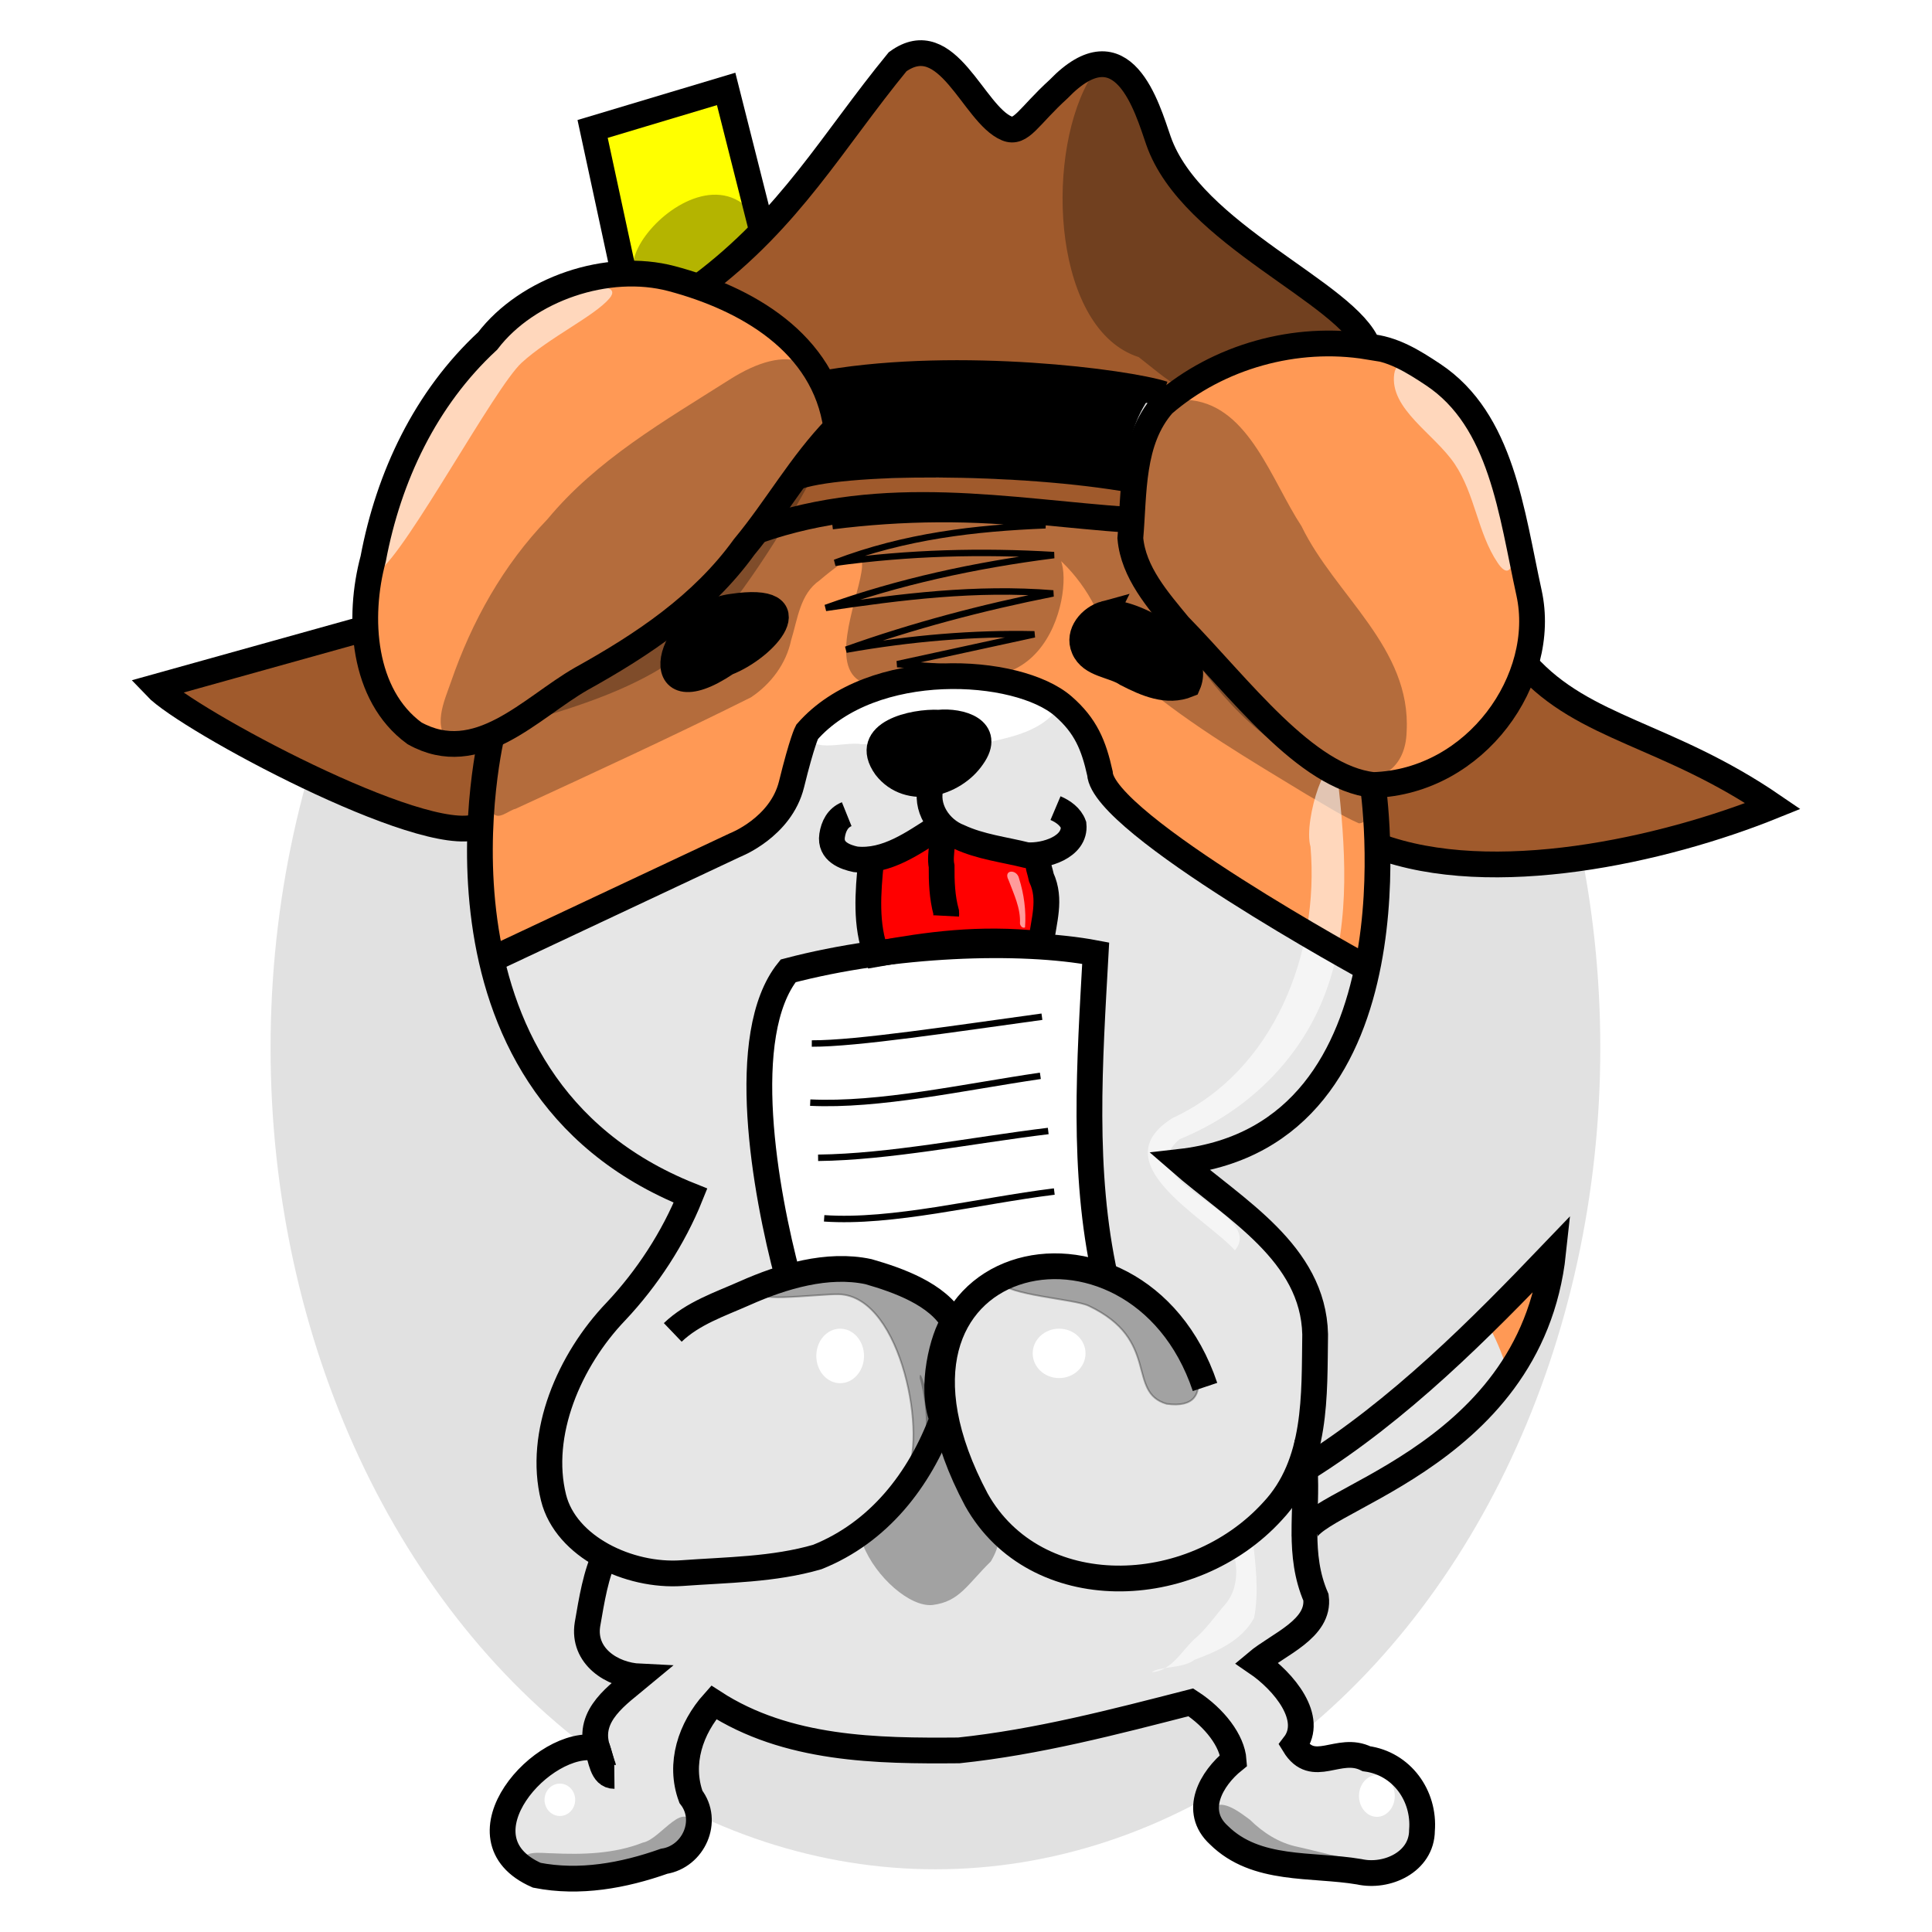 <?xml version="1.0" encoding="UTF-8" standalone="no"?>
<!-- Created with Inkscape (http://www.inkscape.org/) -->

<svg
   width="300mm"
   height="300mm"
   viewBox="0 0 300 300"
   version="1.1"
   id="svg43273"
   inkscape:version="1.1.2 (0a00cf5339, 2022-02-04)"
   sodipodi:docname="standing.svg"
   xmlns:inkscape="http://www.inkscape.org/namespaces/inkscape"
   xmlns:sodipodi="http://sodipodi.sourceforge.net/DTD/sodipodi-0.dtd"
   xmlns="http://www.w3.org/2000/svg"
   xmlns:svg="http://www.w3.org/2000/svg">
  <sodipodi:namedview
     id="namedview43275"
     pagecolor="#ffffff"
     bordercolor="#666666"
     borderopacity="1.0"
     inkscape:pageshadow="2"
     inkscape:pageopacity="0.0"
     inkscape:pagecheckerboard="0"
     inkscape:document-units="mm"
     showgrid="false"
     inkscape:zoom="2"
     inkscape:cx="581.25"
     inkscape:cy="189"
     inkscape:window-width="1298"
     inkscape:window-height="708"
     inkscape:window-x="68"
     inkscape:window-y="28"
     inkscape:window-maximized="1"
     inkscape:current-layer="layer1" />
  <defs
     id="defs43270">
    <filter
       inkscape:collect="always"
       style="color-interpolation-filters:sRGB"
       id="filter3590"
       x="-0.149"
       y="-0.141"
       width="1.297"
       height="1.283">
      <feGaussianBlur
         inkscape:collect="always"
         stdDeviation="16.872"
         id="feGaussianBlur3592" />
    </filter>
  </defs>
  <g
     inkscape:label="Livello 1"
     inkscape:groupmode="layer"
     id="layer1">
    <ellipse
       style="opacity:0.341;fill:#000000;stroke-width:1.218;stroke-linecap:square;stroke-miterlimit:4;stroke-dasharray:none;paint-order:stroke fill markers;filter:url(#filter3590)"
       id="path3566"
       cx="154.161"
       cy="147.8"
       rx="136.201"
       ry="143.31"
       transform="matrix(0.758,0,0,0.89,28.4,31.175)" />
    <path
       style="display:inline;fill:#a05a2c;stroke-width:2;stroke-linecap:square;stroke-miterlimit:4;stroke-dasharray:none;paint-order:stroke fill markers"
       d="m 142.802,8.624 c -2.389,-0.068 -3.903,2.027 -5.194,3.728 -6.501,8.248 -12.189,17.21 -19.807,24.516 -2.262,2.338 -4.759,4.402 -7.22,6.494 -0.667,1.257 1.199,1.445 2.016,1.848 6.894,2.813 12.824,8.071 15.88,14.931 0.883,0.909 2.263,0.034 3.355,0.081 10.269,-1.222 20.752,-1.112 31.087,-0.4 5.414,0.486 10.865,1.049 16.192,2.238 1.703,0.766 2.932,-1.06 4.223,-1.817 6.84,-4.756 15.375,-7.443 23.761,-7.07 1.25,-0.147 2.745,0.359 3.832,-0.385 0.513,-1.195 -1.022,-1.89 -1.612,-2.722 -7.558,-6.915 -16.925,-11.649 -23.92,-19.184 -3.166,-3.108 -5.346,-7.091 -6.637,-11.313 -1.249,-3.089 -2.405,-6.604 -5.261,-8.593 -2.32,-1.503 -5.195,-0.202 -7.024,1.477 -2.788,2.175 -5,4.971 -7.654,7.281 -1.538,1.344 -3.626,0.214 -4.785,-1.082 -3.104,-3.015 -5.107,-7.176 -8.869,-9.482 -0.725,-0.382 -1.544,-0.576 -2.363,-0.544 z"
       id="path19455" />
    <path
       style="display:inline;fill:#a05a2c;stroke-width:2;stroke-linecap:square;stroke-miterlimit:4;stroke-dasharray:none;paint-order:stroke fill markers"
       d="m 142.779,74.093 c -6.52,0.147 -13.143,0.189 -19.507,1.765 -1.393,0.8 -2.229,2.336 -3.17,3.599 -0.677,0.823 0.332,1.898 1.23,1.459 7.522,-2.118 15.398,-2.904 23.25,-2.676 10.056,-0.019 20.054,1.347 30.076,2.144 1.356,-0.25 0.762,-1.969 0.951,-2.973 0.215,-1.433 -1.634,-1.236 -2.559,-1.435 -10.014,-1.451 -20.16,-1.924 -30.271,-1.884 z"
       id="path19494" />
    <path
       style="display:inline;fill:#a05a2c;stroke-width:2;stroke-linecap:square;stroke-miterlimit:4;stroke-dasharray:none;paint-order:stroke fill markers"
       d="m 55.034,98.584 c -9.298,2.618 -19.725,4.811 -28.961,7.7 -1.445,1.754 3.067,2.963 4.051,3.936 11.586,7.091 23.835,13.494 36.97,17.14 2.189,0.319 6.478,4.326 7.066,0.974 0.44,-3.34 1.143,-9.232 0.878,-12.539 -4.048,-0.168 -9.016,0.695 -12.209,-2.673 -4.054,-3.48 -5.575,-8.807 -6.513,-13.84 -0.239,-0.467 -0.757,-0.754 -1.281,-0.7 z"
       id="path19533"
       sodipodi:nodetypes="ccccccccc" />
    <path
       style="display:inline;fill:#a05a2c;stroke-width:2;stroke-linecap:square;stroke-miterlimit:4;stroke-dasharray:none;paint-order:stroke fill markers"
       d="m 236.724,104.708 c -2.863,6.43 -7.823,12.291 -14.235,15.359 -2.712,1.443 -5.992,1.493 -8.655,2.828 0.407,2.656 -0.16,6.046 1.356,8.327 14.906,4.768 30.906,2.009 45.679,-1.855 4.259,-1.465 10.698,-1.673 14.451,-4.205 0.208,-2.507 -5.046,-3.636 -6.66,-4.907 -10.361,-5.145 -21.149,-9.436 -30.809,-15.877 -0.497,-0.059 -0.82,-0.212 -1.127,0.33 z"
       id="path19572"
       sodipodi:nodetypes="ccccccccc" />
    <path
       style="display:inline;fill:#ff9955;stroke-width:2;stroke-linecap:square;stroke-miterlimit:4;stroke-dasharray:none;paint-order:stroke fill markers"
       d="m 95.155,41.861 c -12.765,0.935 -23.063,11.616 -29.725,21.722 -6.244,10.526 -10.901,22.714 -10.263,35.125 0.51,6.983 4.345,15.598 12.308,16.112 8.154,0.329 14.709,-6.047 21.375,-9.578 10.162,-5.866 22.267,-12.588 28.932,-22.437 3.674,-5.57 7.355,-11.09 10.404,-17.031 0.718,-4.044 -3.57,-8.227 -5.582,-11.454 -6.386,-8.232 -17.097,-11.256 -26.992,-12.471 z"
       id="path19648"
       sodipodi:nodetypes="cccccccccc" />
    <path
       style="display:inline;fill:#ff9955;stroke-width:2;stroke-linecap:square;stroke-miterlimit:4;stroke-dasharray:none;paint-order:stroke fill markers"
       d="m 142.488,79.09 c -8.065,0.258 -16.559,0.462 -23.981,3.941 -3.414,2.907 -6.397,6.496 -8.704,10.325 0.398,2.208 3.294,0.029 4.806,0.425 2.066,-0.099 6.432,-0.915 6.052,2.437 -1.141,4.417 -6.027,6.308 -9.65,8.284 -2,0.942 -6.367,2.616 -6.7,-0.882 -0.644,-2.192 8.575,-10.047 8.328,-12.06 -1.857,-1.46 -10.837,7.832 -12.535,8.457 -7.605,4.962 -15.675,9.36 -22.905,14.816 -2.491,6.623 -1.777,13.995 -1.903,20.96 0.2,4.005 0.198,8.257 1.592,12.003 5.323,-1.614 10.355,-4.774 15.57,-6.961 8.642,-4.295 17.721,-7.897 25.947,-12.931 5.438,-4.385 3.737,-12.94 9.37,-17.11 8.782,-6.742 20.895,-7.277 31.167,-4.652 5.973,1.359 10.61,6.29 11.832,12.261 1.829,6.451 8.266,9.892 13.15,13.838 8.595,5.863 18.493,12.12 27.822,16.713 2.713,0.079 0.722,-4.338 1.102,-6.046 0.089,-6.389 1.465,-14.705 0.325,-21.018 -1.846,-2.837 -6.445,-0.841 -8.844,-3.17 -7.015,-4.96 -12.286,-12.069 -18.755,-17.507 -2.014,1.051 1.324,5.699 -1.97,5.798 -5.558,0.411 -10.675,-2.458 -15.232,-5.358 -2.072,-3.261 1.657,-7.891 5.341,-6.657 2.784,0.133 10.487,9.486 13.126,9.629 0.951,-2.003 -7.506,-10.588 -8.225,-12.363 -2.496,-3.182 -3.293,-7.244 -3.91,-11.043 -10.674,-1.166 -21.447,-2.193 -32.213,-2.128 z"
       id="path19687"
       sodipodi:nodetypes="cccccccccccccccccccccccccccccc" />
    <path
       style="display:inline;fill:#ff9955;stroke-width:2;stroke-linecap:square;stroke-miterlimit:4;stroke-dasharray:none;paint-order:stroke fill markers"
       d="m 205.186,53.996 c -8.623,0.153 -17.379,3.316 -23.824,9.074 -5.322,5.83 -4.988,14.415 -5.032,21.798 2.247,8.282 9.48,13.894 14.906,20.129 6.052,5.862 11.66,13.148 19.947,15.875 8.805,1.586 17.073,-4.565 21.863,-11.477 4.953,-6.891 4.807,-15.797 3.406,-23.801 -1.425,-9.963 -5.9,-20.002 -13.903,-26.355 -4.617,-3.025 -9.785,-5.66 -15.477,-5.223 -0.629,-0.02 -1.257,-0.025 -1.886,-0.02 z"
       id="path19726" />
    <path
       style="display:inline;fill:#ff0000;stroke-width:2;stroke-linecap:square;stroke-miterlimit:4;stroke-dasharray:none;paint-order:stroke fill markers"
       d="m 144.692,129.467 c -2.698,1.686 -5.454,3.455 -8.638,4.121 -1.079,0.706 -0.524,2.284 -0.778,3.399 -0.103,3.292 -0.26,6.718 0.765,9.889 0.583,1.296 2.202,0.462 3.256,0.499 7.402,-0.986 14.882,-0.766 22.329,-0.795 1.271,-0.416 0.886,-2.116 1.004,-3.182 0.136,-2.673 -0.538,-5.268 -1.397,-7.774 -0.287,-0.912 -0.174,-2.514 -1.517,-2.52 -3.902,-0.803 -7.927,-1.481 -11.601,-3.135 -0.854,-0.476 -1.709,0.364 -1.544,1.247 -0.07,3.421 0,7.047 0.546,10.315 -1.118,0.251 -0.644,-1.363 -0.919,-2.074 -0.362,-3.086 -0.224,-6.289 -0.345,-9.421 -0.161,-0.495 -0.66,-0.795 -1.162,-0.57 z"
       id="path19802" />
    <path
       style="display:inline;fill:#ff9955;fill-opacity:1;stroke-width:1;stroke-linecap:square;stroke-miterlimit:4;stroke-dasharray:none;paint-order:stroke fill markers"
       d="m 239.211,197.247 c -2.153,1.722 -3.946,3.906 -5.939,5.824 -0.705,1.011 -5.611,5.292 -4.749,6.741 0.836,1.744 4.212,0.278 5.278,1.886 1.231,0.702 1.79,-1.031 2.264,-1.84 1.832,-3.771 3.601,-7.699 4.197,-11.875 -0.024,-0.503 -0.589,-0.85 -1.051,-0.736 z"
       id="path21677"
       sodipodi:nodetypes="ccccccc" />
    <path
       style="display:inline;fill:#ffff00;fill-opacity:1;stroke-width:1;stroke-linecap:square;stroke-miterlimit:4;stroke-dasharray:none;paint-order:stroke fill markers"
       d="m 111.858,14.358 c -6.248,1.823 -12.479,3.704 -18.706,5.597 -0.532,0.129 -0.768,0.727 -0.587,1.218 1.352,6.65 2.825,13.276 4.243,19.912 0.142,0.583 0.776,0.681 1.287,0.629 2.085,0.069 4.143,0.525 6.107,1.215 1.414,0.365 2.852,0.531 4.248,0.949 0.755,0.049 1.27,-0.64 1.845,-1.021 2.629,-2.101 5.178,-4.322 7.495,-6.761 0.43,-0.582 -0.055,-1.29 -0.136,-1.915 -1.626,-6.418 -3.237,-12.839 -4.88,-19.252 -0.139,-0.391 -0.504,-0.62 -0.916,-0.57 z"
       id="path23457" />
    <path
       style="display:inline;fill:#ffffff;fill-opacity:1;stroke-width:1;stroke-linecap:square;stroke-miterlimit:4;stroke-dasharray:none;paint-order:stroke fill markers"
       d="m 152.468,147.337 c -10.121,0.185 -20.456,1.03 -30.106,4.088 -4.254,6.076 -3.744,13.849 -3.818,20.921 0.238,8.29 1.971,16.479 3.87,24.521 1.244,1.484 3.592,0.053 5.192,0.106 7.22,-1.021 14.682,1.815 20.026,6.724 1.856,0.171 2.848,-2.188 4.332,-3.076 4.849,-4.29 11.827,-4.293 17.849,-3.344 1.736,-0.844 0.249,-3.312 0.347,-4.734 -2.312,-14.295 -0.987,-28.959 -0.655,-43.387 -1.366,-1.914 -4.296,-1.137 -6.325,-1.533 -3.568,-0.16 -7.139,-0.318 -10.712,-0.286 z"
       id="path23739" />
    <path
       style="display:inline;fill:#e6e6e6;fill-opacity:1;stroke:none;stroke-width:1;stroke-linecap:square;stroke-miterlimit:4;stroke-dasharray:none;paint-order:stroke fill markers"
       d="m 147.261,104.748 c -7.827,-0.083 -16.137,2.393 -21.608,8.191 -3.058,4.596 -2.386,11.196 -7.002,14.879 -4.099,3.398 -9.317,4.976 -13.966,7.452 -8.989,4.411 -18.297,8.218 -27.071,13.043 -2.495,1.63 -0.415,4.677 0.089,6.806 4.18,13.135 14.213,24.075 26.767,29.686 1.667,0.487 2.772,1.161 1.522,2.707 -3.209,7.364 -8.488,13.374 -13.534,19.486 -5.707,7.444 -9.449,17.604 -6.367,26.874 2.383,6.227 9.161,9.532 15.378,10.609 7.271,0.308 14.607,-0.298 21.789,-1.462 11.078,-2.22 19.372,-11.749 23.067,-22.02 0.137,-1.719 0.17,-0.818 0.449,0.35 1.78,6.616 4.369,13.479 9.869,17.914 8.452,7.732 21.65,7.638 31.507,2.76 7.79,-3.62 14.28,-10.756 15.465,-19.467 0.861,-6.36 1.595,-12.941 0.433,-19.306 -2.251,-9.136 -10.435,-14.759 -17.254,-20.426 -0.706,-0.873 -4.069,-2.46 -1.307,-2.412 8.906,-1.409 17.019,-6.892 21.452,-14.771 2.558,-4.508 4.742,-9.445 5.38,-14.613 -0.619,-2.257 -3.553,-2.648 -5.183,-4.023 -11.136,-6.669 -22.645,-13.039 -32.264,-21.808 -2.263,-1.846 -3.879,-4.35 -4.246,-7.277 -1.591,-6.697 -7.751,-11.245 -14.287,-12.482 -2.984,-0.584 -6.044,-0.698 -9.077,-0.691 z m -1.59,7.812 c 1.913,0.147 5.419,-0.058 5.744,2.452 -0.279,3.399 -3.638,5.075 -6.376,6.314 -0.657,0.984 -0.939,0.692 -1.828,0.133 -2.941,-0.052 -6.992,-2.536 -5.971,-5.909 1.717,-2.548 5.618,-2.832 8.431,-2.99 z m 0.203,15.601 c 3.261,3.252 8.22,3.656 12.479,4.738 0.701,0.36 2.464,-5.2e-4 2.636,0.423 -0.225,2.794 1.65,5.366 1.358,8.227 0.306,2.136 -0.996,5.986 2.2,6.136 1.638,0.299 3.654,0.242 5.084,0.776 -0.488,12.993 -1.275,26.121 -0.107,39.128 0.448,3.33 0.813,6.723 1.572,9.976 -7.585,-2.96 -17.16,-0.833 -21.9,6.04 -0.534,0.408 -1.278,2.84 -1.25,1.095 -1.701,-3.256 -5.587,-4.608 -8.717,-6.135 -5.619,-2.542 -12.08,-2.27 -17.808,-0.235 1.634,-1.827 -0.143,-4.433 -0.208,-6.534 -2.373,-10.503 -3.541,-21.292 -2.197,-31.981 0.74,-2.949 1.709,-6.061 3.493,-8.505 4.102,-1.588 8.584,-1.687 12.678,-2.985 1.436,-1.715 -0.159,-4.295 0.197,-6.408 -0.121,-2.676 0.152,-5.887 -0.066,-8.193 3.877,-0.804 7.733,-2.69 10.52,-5.441 l -0.01,-0.175 z m 0.112,88.238 c -0.012,0.54 0.443,3.303 0.114,1.6 -0.078,-0.376 -0.147,-1.716 -0.114,-1.6 z"
       id="path33672" />
    <path
       style="display:inline;fill:#e6e6e6;fill-opacity:1;stroke:none;stroke-width:1;stroke-linecap:square;stroke-miterlimit:4;stroke-dasharray:none;paint-order:stroke fill markers"
       d="m 145.222,222.661 c -2.965,5.83 -6.75,11.403 -12.169,15.219 -7.026,5.517 -16.476,5.295 -24.874,5.613 -4.211,0.005 -8.546,0.379 -12.534,-1.239 -2.325,-0.839 -3.242,1.85 -3.511,3.632 -0.804,3.83 -2.738,8.812 0.633,11.985 1.546,1.479 3.555,2.475 5.681,2.756 -2.927,2.371 -6.158,5.186 -6.566,9.151 0.984,1.904 0.185,1.414 -1.234,1.272 -5.084,0.585 -9.28,4.547 -11.709,8.857 -1.929,3.09 -1.609,7.426 1.411,9.713 3.351,3.237 8.51,2.622 12.764,2.178 4.525,-0.923 9.436,-1.494 13.351,-4.111 2.668,-2.119 2.99,-6.077 1.279,-8.902 -1.817,-4.785 0.046,-10.103 3.135,-13.921 7.205,4.106 15.305,6.451 23.58,6.912 7.71,0.671 15.517,0.818 23.124,-0.825 9.198,-1.57 18.239,-3.906 27.277,-6.199 2.636,2.034 5.718,4.605 6.116,8.1 -1.581,2.602 -4.532,4.957 -4.007,8.402 0.928,4.558 5.744,7.083 9.927,8.048 5.832,0.971 11.771,1.806 17.691,1.679 3.862,-0.331 7.038,-3.945 6.546,-7.857 0.055,-5.384 -4.438,-9.825 -9.604,-10.636 -3.067,-1.082 -6.777,1.502 -9.465,-0.734 -1.387,-1.185 0.813,-2.856 0.237,-4.404 -0.45,-3.948 -4.218,-6.665 -6.492,-9.206 2.962,-2.556 7.431,-4.175 8.681,-8.19 0.259,-3.424 -1.628,-6.631 -1.35,-10.096 -0.311,-3.041 0.425,-6.437 -0.493,-9.422 -2.59,-1.683 -3.499,2.336 -5.004,3.634 -8.594,9.57 -23.521,13.615 -35.396,8.107 -5.706,-2.576 -9.941,-7.619 -12.152,-13.409 -1.191,-2.057 -1.428,-4.58 -2.809,-6.48 -0.819,-0.285 -1.392,-0.187 -2.065,0.373 z"
       id="path33711" />
    <path
       style="display:inline;fill:#e6e6e6;fill-opacity:1;stroke:none;stroke-width:1;stroke-linecap:square;stroke-miterlimit:4;stroke-dasharray:none;paint-order:stroke fill markers"
       d="m 222.711,213.053 c -2.497,0.753 -4.217,3.004 -6.296,4.489 -4.304,3.665 -8.996,6.871 -13.586,10.123 -1.118,1.682 -0.256,3.96 -0.612,5.902 -0.397,1.248 -0.034,3.075 1.607,3.011 1.996,-0.509 3.568,-2.103 5.46,-2.92 6.08,-3.442 12.474,-6.704 17.521,-11.58 0.713,-1.68 -0.666,-3.499 -1.118,-5.149 -0.766,-1.33 -0.963,-3.934 -2.977,-3.877 z"
       id="path34139" />
    <path
       style="display:inline;fill:#e6e6e6;fill-opacity:1;stroke:none;stroke-width:1;stroke-linecap:square;stroke-miterlimit:4;stroke-dasharray:none;paint-order:stroke fill markers"
       d="m 229.168,206.126 c -1.978,2.111 -4.566,3.753 -6.126,6.186 0.564,2.673 2.054,5.111 2.974,7.693 1.07,1.635 3.108,0.41 3.938,-0.81 1.581,-1.828 3.639,-3.483 4.368,-5.848 -0.846,-2.381 -1.708,-4.871 -2.946,-7.059 -0.495,-0.744 -1.55,-0.617 -2.209,-0.162 z"
       id="path34178" />
    <path
       style="display:inline;opacity:0.295;fill:#000000;fill-opacity:1;stroke-width:1;stroke-linecap:square;stroke-miterlimit:4;stroke-dasharray:none;paint-order:stroke fill markers"
       d="m 143.017,78.85 c -8.542,-0.079 -17.202,1.014 -25.235,3.953 -3.832,4.968 -7.924,9.717 -12.924,13.529 -6.899,5.53 -14.962,9.316 -22.093,14.516 -1.813,1.273 -3.772,2.41 -5.701,3.413 -1.304,2.596 -1.234,5.677 -1.675,8.509 -0.68,8.148 -0.89,-4.654 1.038,3.341 0.894,1.433 2.527,-0.284 3.654,-0.527 12.229,-5.649 24.475,-11.276 36.524,-17.298 3.095,-2.063 5.472,-5.209 6.242,-8.885 1.01,-3.239 1.362,-7.15 4.388,-9.258 19.202,-16.256 -12.732,27.16 19.177,13.635 18.961,6.924 20.849,-18.16 17.251,-17.583 3.607,2.786 7.957,9.106 7.689,13.257 1.031,2.964 3.889,4.748 6.034,6.865 7.859,6.515 16.713,11.697 25.411,16.992 2.725,1.533 5.356,3.285 8.222,4.539 1.71,-0.081 1.492,-2.431 1.818,-3.638 0.826,-7.426 0.972,6.177 0.066,-1.237 -1.291,-1.531 -3.583,-1.343 -5.216,-2.398 -7.485,-3.934 -12.983,-10.5 -18.717,-16.542 -1.313,-1.241 -2.364,-2.852 -3.878,-3.837 -1.695,0.088 -0.653,1.835 -0.3,2.708 -1.437,-14.547 -7.881,1.645 -13.648,0.513 -2.237,-0.696 -4.338,-3.179 -3.062,-5.539 1.166,-2.425 4.313,-3.734 6.762,-2.572 2.624,0.872 5.173,2.104 7.258,3.907 1.267,0.479 1.518,-1.269 0.657,-1.869 -3.531,-4.314 -7.793,-9.074 -7.454,-15.045 0.08,-1.901 -2.459,-1.152 -3.669,-1.527 -9.527,-0.803 -19.04,-2.105 -28.621,-1.92 z M 116.224,93.741 c 1.455,0.107 4.018,-0.313 4.534,1.655 -0.055,3.309 -3.336,5.149 -5.73,6.854 -2.836,1.282 -5.501,3.717 -8.811,3.435 -2.147,-0.157 -2.291,-2.786 -1.669,-4.354 1.603,-4.777 6.684,-7.962 11.676,-7.591 z"
       id="path23943"
       sodipodi:nodetypes="ccccccccccccccccccccccccccccccccccccc" />
    <path
       style="display:inline;opacity:0.295;fill:#000000;stroke:none;stroke-width:0.265px;stroke-linecap:butt;stroke-linejoin:miter;stroke-opacity:1"
       d="m 69.325,115.853 c 15.24,-5.287 33.495,-7.597 43.81,-21.434 6.138,-7.946 12.817,-18.982 16.714,-28.047 -1.06,-11.392 -7.604,-13.113 -16.57,-7.423 -10.195,6.469 -20.611,12.428 -28.27,21.673 -6.884,7.147 -11.739,15.854 -14.975,25.241 -1.04,3.018 -3.046,7.155 0.04,9.617"
       id="path24642"
       sodipodi:nodetypes="cccscsc" />
    <path
       style="display:inline;opacity:0.295;fill:#000000;stroke:none;stroke-width:0.265px;stroke-linecap:butt;stroke-linejoin:miter;stroke-opacity:1"
       d="m 176.33,84.868 c -1.786,-7.595 -0.574,-23.875 8.762,-22.707 8.908,1.115 12.366,12.486 17.011,19.555 5.194,10.732 17.054,18.864 16.318,31.894 -0.313,11.144 -14.886,8.542 -19.835,2.182 -8.823,-6.044 -14.433,-15.017 -19.794,-23.956 -1.441,-2.017 -2.694,-4.401 -2.462,-6.967 z"
       id="path24710"
       sodipodi:nodetypes="csccccc" />
    <path
       style="display:inline;opacity:0.295;fill:#000000;stroke:none;stroke-width:0.265px;stroke-linecap:butt;stroke-linejoin:miter;stroke-opacity:1"
       d="m 146.338,221.856 c -0.853,1.533 -3.507,-10.977 -3.53,-7.875 1.363,4.913 1.531,11.551 -0.964,15.907 -2.104,2.368 -6.25,3.752 -7.821,10.042 1.977,4.997 7.329,9.674 10.803,9.289 4.167,-0.527 5.327,-3.127 9.033,-6.763 3.054,-5.205 -0.161,-6.568 -3.763,-13.688 -1.69,-1.338 -2.549,-4.153 -3.758,-6.912 z"
       id="path25293"
       sodipodi:nodetypes="cccccccc" />
    <path
       style="display:inline;opacity:0.295;fill:#000000;stroke:none;stroke-width:0.265px;stroke-linecap:butt;stroke-linejoin:miter;stroke-opacity:1"
       d="m 183.335,60.243 c 9.079,-9.042 29.811,-4.498 27.593,-7.455 -4.331,-6 -16.637,-16.964 -26.053,-22.594 -5.748,-6.086 -10.365,-27.683 -15.948,-17.418 -6.776,12.46 -5.194,38.47 7.888,42.672 2.129,1.655 4.166,3.457 6.52,4.796 z"
       id="path25643"
       sodipodi:nodetypes="cccscc" />
    <path
       style="display:inline;opacity:0.295;fill:#000000;stroke:#000000;stroke-width:0.265px;stroke-linecap:butt;stroke-linejoin:miter;stroke-opacity:1"
       d="m 155.197,199.04 c -0.231,-3.037 20.634,-1.992 26.476,6.51 3.278,3.422 8.265,13.665 -0.524,12.441 -6.261,-1.83 -0.92,-9.927 -12.103,-15.224 -2.255,-1.068 -12.517,-1.616 -13.849,-3.728 z"
       id="path26114"
       sodipodi:nodetypes="cccsc" />
    <path
       style="display:inline;opacity:0.295;fill:#000000;stroke:#000000;stroke-width:0.265px;stroke-linecap:butt;stroke-linejoin:miter;stroke-opacity:1"
       d="m 120.008,199.834 c -6.03,2.831 7.246,1.045 10.257,1.142 9.945,0.32 13.815,23 10.285,28.098 -4.529,6.54 8.873,-7.865 5.719,-13.982 0.047,-5.175 3.856,-11.881 -3.143,-14.42 -6.965,-3.021 -15.662,-5.22 -22.57,-0.939 l -0.363,0.067 z"
       id="path26116"
       sodipodi:nodetypes="cssccccc" />
    <path
       style="display:inline;opacity:0.295;fill:#000000;stroke:none;stroke-width:0.265px;stroke-linecap:butt;stroke-linejoin:miter;stroke-opacity:1"
       d="m 81.378,289.66 c 4.957,1.38 10.182,1.526 15.247,2.069 4.328,-1.021 8.922,-3.811 11.315,-7.454 -1.416,-5.624 -5.24,1.314 -8.102,1.838 -4.468,1.765 -9.404,1.885 -14.137,1.662 -1.404,0.031 -5.216,-0.705 -4.324,1.885 z"
       id="path28536" />
    <path
       style="display:inline;opacity:0.295;fill:#000000;stroke:none;stroke-width:0.265px;stroke-linecap:butt;stroke-linejoin:miter;stroke-opacity:1"
       d="m 190.188,286.022 c 2.38,1.796 5.428,2.197 8.179,3.139 3.493,0.589 7.006,1.19 10.554,1.145 2.388,0.205 4.801,0.219 7.184,0.074 2.321,-0.574 0.336,-2.332 -1.202,-1.618 -4.573,0.491 -9.038,-1.024 -13.46,-2 -2.828,-0.582 -5.318,-2.19 -7.345,-4.187 -1.603,-1.17 -5.089,-4.01 -6.2,-0.97 -0.089,1.733 1.591,2.949 2.292,4.417 z"
       id="path29110" />
    <path
       style="display:inline;fill:#ffffff;stroke:none;stroke-width:0.265px;stroke-linecap:butt;stroke-linejoin:miter;stroke-opacity:1"
       d="m 147.261,104.748 c -4.195,2.995 -9.922,0.873 -14.235,3.682 -2.411,1.329 -4.623,3 -6.79,4.683 -1.788,4.321 5.159,1.908 7.472,2.447 6.269,-0.097 12.565,0.176 18.817,-0.099 3.927,-0.87 8.337,-1.643 11.177,-4.74 0.845,-3.916 -4.944,-3.299 -7.426,-4.39 -2.619,-0.69 -6.515,-0.365 -8.892,-1.471 l -0.123,-0.113 z"
       id="path36024"
       sodipodi:nodetypes="sccccccccs" />
    <path
       style="display:inline;opacity:0.606;fill:#ffffff;stroke:none;stroke-width:0.265px;stroke-linecap:butt;stroke-linejoin:miter;stroke-opacity:1"
       d="m 234.837,83.152 c -1.64,-6.319 -1.686,-13.632 -5.303,-18.998 -2.442,-3.623 -12.367,-10.836 -13.037,-6.108 -0.774,5.461 6.245,9.303 9.397,14.012 3.177,4.747 3.544,10.683 6.643,15.306 2.564,3.826 2.816,-2.225 2.3,-4.212 z"
       id="path37603"
       sodipodi:nodetypes="ssssss" />
    <path
       style="display:inline;opacity:0.606;fill:#ffffff;stroke:none;stroke-width:0.265px;stroke-linecap:butt;stroke-linejoin:miter;stroke-opacity:1"
       d="m 67.629,63.364 c 3.697,-5.381 7.425,-11.909 12.655,-15.719 3.532,-2.573 17.436,-4.93 14.339,-1.295 -2.333,2.737 -9.306,6.031 -13.613,9.967 -4.216,3.853 -17.707,29.083 -22.197,32.372 -3.716,2.722 7.653,-23.632 8.816,-25.324 z"
       id="path37603-3"
       sodipodi:nodetypes="ssssss" />
    <path
       style="display:inline;opacity:0.606;fill:#ffffff;stroke:none;stroke-width:0.265px;stroke-linecap:butt;stroke-linejoin:miter;stroke-opacity:1"
       d="m 207.688,120.574 c 1.195,10.678 2.073,22.175 -1.459,32.424 -3.732,11.118 -12.406,19.54 -23.044,23.893 -8.06,6.685 13.52,11.329 8.577,17.257 -4.847,-5.29 -20.759,-13.585 -9.683,-20.541 15.749,-7.258 22.83,-25.644 21.414,-42.136 -1.199,-4.125 2.988,-16.524 4.194,-10.898 z"
       id="path38455" />
    <path
       style="display:inline;opacity:0.606;fill:#ffffff;stroke:none;stroke-width:0.265px;stroke-linecap:butt;stroke-linejoin:miter;stroke-opacity:1"
       d="m 194.488,238.595 c 0.444,4.182 1.049,8.443 0.251,12.621 -1.881,3.508 -5.728,5.21 -9.277,6.521 -1.852,1.42 -5.413,0.954 -6.637,1.936 2.998,-0.176 4.609,-3.219 6.582,-5.093 1.939,-1.634 3.308,-3.718 4.961,-5.592 1.676,-2.059 1.891,-4.914 1.289,-7.409 -0.67,-2.489 3.641,-0.543 2.832,-2.985 z"
       id="path38721" />
    <path
       style="display:inline;opacity:0.606;fill:#ffffff;stroke:none;stroke-width:0.265px;stroke-linecap:butt;stroke-linejoin:miter;stroke-opacity:1"
       d="m 159.166,144.007 c 0.194,-2.567 -0.159,-5.181 -0.931,-7.613 -0.325,-1.484 -2.518,-1.395 -1.619,0.28 0.809,2.174 1.886,4.346 1.764,6.727 0.04,0.364 0.381,0.79 0.786,0.606 z"
       id="path40048" />
    <ellipse
       style="display:inline;fill:#ffffff;fill-opacity:1;stroke:none;stroke-width:1;stroke-linecap:square;stroke-miterlimit:4;stroke-dasharray:none;paint-order:stroke fill markers"
       id="path41298"
       cx="164.458"
       cy="210.152"
       rx="4.101"
       ry="3.836" />
    <ellipse
       style="display:inline;fill:#ffffff;fill-opacity:1;stroke:none;stroke-width:1;stroke-linecap:square;stroke-miterlimit:4;stroke-dasharray:none;paint-order:stroke fill markers"
       id="path41300"
       cx="130.459"
       cy="210.549"
       rx="3.704"
       ry="4.233" />
    <ellipse
       style="display:inline;fill:#ffffff;fill-opacity:1;stroke:none;stroke-width:1;stroke-linecap:square;stroke-miterlimit:4;stroke-dasharray:none;paint-order:stroke fill markers"
       id="path42465"
       cx="213.802"
       cy="278.878"
       rx="2.778"
       ry="3.241" />
    <ellipse
       style="display:inline;fill:#ffffff;fill-opacity:1;stroke:none;stroke-width:1;stroke-linecap:square;stroke-miterlimit:4;stroke-dasharray:none;paint-order:stroke fill markers"
       id="path42467"
       cx="86.935"
       cy="279.473"
       rx="2.381"
       ry="2.514" />
    <path
       style="font-variation-settings:normal;display:inline;fill:none;fill-opacity:1;stroke:#000000;stroke-width:4;stroke-linecap:butt;stroke-linejoin:miter;stroke-miterlimit:4;stroke-dasharray:none;stroke-dashoffset:0;stroke-opacity:1;stop-color:#000000"
       d="m 76.448,113.741 c 0,0 -13.468,54.239 30.775,71.913 -2.646,6.596 -6.764,12.872 -11.58,17.983 -7.261,7.575 -12.15,19.007 -9.692,28.912 1.904,7.675 11.726,12.309 19.942,11.725 7.018,-0.517 14.212,-0.523 21.02,-2.503 9.523,-3.821 15.86,-11.924 19.411,-21.428 -1.966,-4.888 0.137,-12.834 1.727,-15.052 -2.455,-4.317 -8.525,-6.488 -13.2,-7.829 -6.36,-1.353 -13.336,0.736 -19.184,3.336 -3.883,1.726 -8.058,3.093 -11.2,6.099"
       id="path909"
       sodipodi:nodetypes="cccscccccsc"
       inkscape:export-filename="C:\Users\FrancescoCottone\Desktop\thejournalist.png"
       inkscape:export-xdpi="72.57"
       inkscape:export-ydpi="72.57" />
    <path
       style="font-variation-settings:normal;display:inline;fill:none;fill-opacity:1;stroke:#000000;stroke-width:4;stroke-linecap:butt;stroke-linejoin:miter;stroke-miterlimit:4;stroke-dasharray:none;stroke-dashoffset:0;stroke-opacity:1;stop-color:#000000"
       d="m 213.17,121.888 c 0,0 8.15,54.185 -29.914,58.523 8.452,7.375 20.663,14.139 20.96,26.784 -0.144,9.429 0.362,20.053 -6.612,27.458 -12.663,13.916 -36.818,14.549 -45.984,-1.76 -20.755,-38.954 24.86,-49.227 35.494,-17.526"
       id="path911"
       sodipodi:nodetypes="cccccc"
       inkscape:export-filename="C:\Users\FrancescoCottone\Desktop\thejournalist.png"
       inkscape:export-xdpi="72.57"
       inkscape:export-ydpi="72.57" />
    <path
       style="font-variation-settings:normal;display:inline;fill:none;fill-opacity:1;stroke:#000000;stroke-width:4;stroke-linecap:butt;stroke-linejoin:miter;stroke-miterlimit:4;stroke-dasharray:none;stroke-dashoffset:0;stroke-opacity:1;stop-color:#000000"
       d="M 76.946,148.705 114.099,131.24 c 0,0 7.158,-2.733 8.81,-9.456 1.651,-6.723 2.405,-8.124 2.405,-8.124 10.091,-11.546 32.72,-10.145 39.772,-4.011 3.523,3.065 4.742,6.082 5.711,10.434 0.378,7.818 41.61,30.312 41.61,30.312"
       id="path1092"
       sodipodi:nodetypes="ccscscc"
       inkscape:export-filename="C:\Users\FrancescoCottone\Desktop\thejournalist.png"
       inkscape:export-xdpi="72.57"
       inkscape:export-ydpi="72.57" />
    <path
       style="display:inline;fill:#000000;stroke:#000000;stroke-width:4;stroke-linecap:butt;stroke-linejoin:miter;stroke-miterlimit:4;stroke-dasharray:none;stroke-opacity:1"
       d="m 145.758,112.216 c -3.867,-0.195 -12.007,1.574 -8.209,6.895 3.537,4.546 10.545,2.686 13.438,-1.555 3.06,-4.269 -1.888,-5.667 -5.229,-5.34 z"
       id="path2019"
       inkscape:export-filename="C:\Users\FrancescoCottone\Desktop\thejournalist.png"
       inkscape:export-xdpi="72.57"
       inkscape:export-ydpi="72.57" />
    <path
       style="display:inline;fill:none;stroke:#000000;stroke-width:4;stroke-linecap:butt;stroke-linejoin:miter;stroke-miterlimit:4;stroke-dasharray:none;stroke-opacity:1"
       d="m 144.601,121.972 c -1.06,3.343 1.23,6.797 4.342,7.993 3.304,1.537 6.985,1.952 10.485,2.825 2.823,0.21 7.631,-1.24 7.275,-4.723 -0.452,-1.243 -1.629,-2.084 -2.804,-2.582"
       id="path2384"
       inkscape:export-filename="C:\Users\FrancescoCottone\Desktop\thejournalist.png"
       inkscape:export-xdpi="72.57"
       inkscape:export-ydpi="72.57" />
    <path
       style="display:inline;fill:none;stroke:#000000;stroke-width:4;stroke-linecap:butt;stroke-linejoin:miter;stroke-miterlimit:4;stroke-dasharray:none;stroke-opacity:1"
       d="m 145.751,128.384 c -3.875,2.452 -8.065,5.578 -12.902,5.052 -1.554,-0.327 -4.019,-1.159 -3.639,-3.701 0.217,-1.455 0.886,-2.754 2.267,-3.311"
       id="path2386"
       inkscape:export-filename="C:\Users\FrancescoCottone\Desktop\thejournalist.png"
       inkscape:export-xdpi="72.57"
       inkscape:export-ydpi="72.57"
       sodipodi:nodetypes="ccsc" />
    <path
       style="display:inline;fill:#000000;stroke:#000000;stroke-width:4;stroke-linecap:butt;stroke-linejoin:miter;stroke-miterlimit:4;stroke-dasharray:none;stroke-opacity:1"
       d="m 112.855,102.911 c 6.051,-2.349 13.227,-10.56 0.803,-8.7 -10.192,1.338 -13.648,17.36 -0.803,8.7 z"
       id="path2699"
       sodipodi:nodetypes="ccc"
       inkscape:export-filename="C:\Users\FrancescoCottone\Desktop\thejournalist.png"
       inkscape:export-xdpi="72.57"
       inkscape:export-ydpi="72.57" />
    <path
       style="display:inline;fill:#000000;stroke:#000000;stroke-width:4;stroke-linecap:butt;stroke-linejoin:miter;stroke-miterlimit:4;stroke-dasharray:none;stroke-opacity:1"
       d="m 171.621,95.301 c -2.221,0.6 -4.337,3.019 -3.3,5.383 1.086,2.566 4.473,2.513 6.616,3.931 3.031,1.561 6.311,2.99 9.521,1.686 2.607,-5.977 -9.779,-11.971 -12.837,-10.999 z"
       id="path2701"
       sodipodi:nodetypes="ccccc"
       inkscape:export-filename="C:\Users\FrancescoCottone\Desktop\thejournalist.png"
       inkscape:export-xdpi="72.57"
       inkscape:export-ydpi="72.57" />
    <path
       style="display:inline;fill:none;stroke:#000000;stroke-width:4;stroke-linecap:butt;stroke-linejoin:miter;stroke-miterlimit:4;stroke-dasharray:none;stroke-opacity:1"
       d="m 129.849,66.372 c -1.847,-13.212 -14.064,-20.064 -25.565,-23.11 -9.918,-2.628 -22.373,1.582 -28.563,9.683 -9.638,8.92 -15.373,21.065 -17.773,33.834 -2.444,9.056 -1.713,21.149 6.41,27.084 9.827,5.464 18.027,-3.938 25.876,-8.442 9.581,-5.317 18.813,-11.465 25.319,-20.487 5.02,-6.043 8.793,-12.892 14.296,-18.561 z"
       id="path2703"
       sodipodi:nodetypes="cscccccc"
       inkscape:export-filename="C:\Users\FrancescoCottone\Desktop\thejournalist.png"
       inkscape:export-xdpi="72.57"
       inkscape:export-ydpi="72.57" />
    <path
       style="display:inline;fill:none;stroke:#000000;stroke-width:4;stroke-linecap:butt;stroke-linejoin:miter;stroke-miterlimit:4;stroke-dasharray:none;stroke-opacity:1"
       d="m 212.454,53.832 c -11.202,-1.847 -23.269,1.5 -31.842,8.934 -4.993,5.679 -4.475,13.754 -5.093,20.802 0.464,5.31 4.28,9.619 7.523,13.562 9.402,9.603 19.688,23.64 30.231,24.768 15.99,-0.525 27.084,-16.522 24.155,-29.833 -2.73,-12.404 -4.218,-26.806 -14.889,-33.89 -3.116,-2.069 -6.282,-4.055 -10.085,-4.344 z"
       id="path2705"
       sodipodi:nodetypes="cccccssc"
       inkscape:export-filename="C:\Users\FrancescoCottone\Desktop\thejournalist.png"
       inkscape:export-xdpi="72.57"
       inkscape:export-ydpi="72.57" />
    <path
       style="display:inline;fill:none;stroke:#000000;stroke-width:4;stroke-linecap:butt;stroke-linejoin:miter;stroke-miterlimit:4;stroke-dasharray:none;stroke-opacity:1"
       d="m 117.691,82.381 c 19.895,-6.904 38.716,-2.982 57.793,-1.642"
       id="path2707"
       sodipodi:nodetypes="cc"
       inkscape:export-filename="C:\Users\FrancescoCottone\Desktop\thejournalist.png"
       inkscape:export-xdpi="72.57"
       inkscape:export-ydpi="72.57" />
    <path
       style="display:inline;fill:none;stroke:#000000;stroke-width:4;stroke-linecap:butt;stroke-linejoin:miter;stroke-miterlimit:4;stroke-dasharray:none;stroke-opacity:1"
       d="m 74.158,128.335 c -8.498,3.102 -45.159,-16.619 -49.951,-21.673 l 32.378,-9.032"
       id="path4073"
       sodipodi:nodetypes="ccc"
       inkscape:export-filename="C:\Users\FrancescoCottone\Desktop\thejournalist.png"
       inkscape:export-xdpi="72.57"
       inkscape:export-ydpi="72.57" />
    <path
       style="display:inline;fill:none;stroke:#000000;stroke-width:4;stroke-linecap:butt;stroke-linejoin:miter;stroke-miterlimit:4;stroke-dasharray:none;stroke-opacity:1"
       d="m 108.751,44.371 c 14.007,-10.477 20.453,-22.369 30.633,-34.784 7.753,-5.616 11.7,8.148 16.941,10.349 2.239,0.94 3.374,-1.847 8.046,-6.099 10.054,-10.422 13.76,2.961 15.514,7.996 5.097,14.628 29.448,23.624 32.569,31.998"
       id="path4753"
       sodipodi:nodetypes="ccscsc"
       inkscape:export-filename="C:\Users\FrancescoCottone\Desktop\thejournalist.png"
       inkscape:export-xdpi="72.57"
       inkscape:export-ydpi="72.57" />
    <path
       style="display:inline;fill:none;stroke:#000000;stroke-width:4;stroke-linecap:butt;stroke-linejoin:miter;stroke-miterlimit:4;stroke-dasharray:none;stroke-opacity:1"
       d="m 96.784,42.116 -4.763,-22.094 20.734,-6.214 5.649,22.353"
       id="path5698"
       sodipodi:nodetypes="cccc"
       inkscape:export-filename="C:\Users\FrancescoCottone\Desktop\thejournalist.png"
       inkscape:export-xdpi="72.57"
       inkscape:export-ydpi="72.57" />
    <path
       style="display:inline;fill:none;stroke:#000000;stroke-width:4;stroke-linecap:butt;stroke-linejoin:miter;stroke-miterlimit:4;stroke-dasharray:none;stroke-opacity:1"
       d="m 122.337,198.302 c -3.523,-13.197 -7.916,-37.671 0.045,-47.547 16.189,-4.264 36.051,-4.971 47.754,-2.746 -0.933,16.919 -2.138,33.874 1.457,50.211"
       id="path6168"
       sodipodi:nodetypes="cccc"
       inkscape:export-filename="C:\Users\FrancescoCottone\Desktop\thejournalist.png"
       inkscape:export-xdpi="72.57"
       inkscape:export-ydpi="72.57" />
    <path
       style="display:inline;fill:none;stroke:#000000;stroke-width:4;stroke-linecap:butt;stroke-linejoin:miter;stroke-miterlimit:4;stroke-dasharray:none;stroke-opacity:1"
       d="m 135.246,133.828 c -0.471,4.706 -0.885,9.827 0.838,14.304 8.109,-1.459 15.847,-2.56 25.542,-1.551 0.426,-3.639 1.647,-6.887 0.083,-10.303 -0.186,-0.952 -0.64,-1.887 -0.475,-2.879"
       id="path6269"
       sodipodi:nodetypes="ccccc"
       inkscape:export-filename="C:\Users\FrancescoCottone\Desktop\thejournalist.png"
       inkscape:export-xdpi="72.57"
       inkscape:export-ydpi="72.57" />
    <path
       style="display:inline;fill:none;stroke:#000000;stroke-width:4;stroke-linecap:butt;stroke-linejoin:miter;stroke-miterlimit:4;stroke-dasharray:none;stroke-opacity:1"
       d="m 145.751,128.384 c 1.132,1.872 0.046,4.103 0.462,6.131 -0.015,2.389 0.075,4.798 0.704,7.115 l 0.015,0.296 -0.016,0.298"
       id="path6370"
       inkscape:export-filename="C:\Users\FrancescoCottone\Desktop\thejournalist.png"
       inkscape:export-xdpi="72.57"
       inkscape:export-ydpi="72.57" />
    <path
       style="display:inline;fill:none;stroke:#000000;stroke-width:4;stroke-linecap:butt;stroke-linejoin:miter;stroke-miterlimit:4;stroke-dasharray:none;stroke-opacity:1"
       d="m 94.172,240.972 c -1.698,3.505 -2.286,7.477 -2.951,11.271 -0.773,4.897 3.773,7.885 8.134,8.09 -3.388,2.82 -8.211,5.958 -6.619,11.115 -8.319,-1.732 -22.446,14.002 -9.381,19.739 6.644,1.3 13.446,0.062 19.76,-2.171 4.57,-0.726 7.066,-6.266 4.169,-10.008 -1.883,-5.142 -0.069,-10.618 3.547,-14.662 11.384,7.389 25.372,7.561 38.054,7.454 12.225,-1.289 24.15,-4.417 36.027,-7.465 3.713,2.415 6.428,5.985 6.647,9.024 -3.47,2.794 -6.374,7.846 -2.3,11.587 5.784,5.722 14.424,4.451 21.784,5.695 4.291,0.966 9.736,-1.504 9.761,-6.41 0.436,-5.389 -3.138,-10.393 -8.627,-11.137 -4.346,-2.168 -8.258,2.682 -11.214,-2.159 3.141,-4.076 -1.543,-9.821 -5.867,-12.768 3.386,-2.854 9.882,-5.217 9.248,-10.119 -2.888,-6.681 -1.302,-13.291 -1.747,-19.907 0.061,-1.435 0.245,-2.86 0.424,-4.284"
       id="path6693"
       sodipodi:nodetypes="cccccccccccccccccccc"
       inkscape:export-filename="C:\Users\FrancescoCottone\Desktop\thejournalist.png"
       inkscape:export-xdpi="72.57"
       inkscape:export-ydpi="72.57" />
    <path
       style="display:inline;fill:none;stroke:#000000;stroke-width:4;stroke-linecap:butt;stroke-linejoin:miter;stroke-miterlimit:4;stroke-dasharray:none;stroke-opacity:1"
       d="m 92.736,271.449 c 0.622,1.618 0.739,4.338 2.664,4.318"
       id="path7450"
       sodipodi:nodetypes="cc"
       inkscape:export-filename="C:\Users\FrancescoCottone\Desktop\thejournalist.png"
       inkscape:export-xdpi="72.57"
       inkscape:export-ydpi="72.57" />
    <path
       style="display:inline;fill:none;stroke:#000000;stroke-width:4;stroke-linecap:butt;stroke-linejoin:miter;stroke-miterlimit:4;stroke-dasharray:none;stroke-opacity:1"
       d="m 236.935,103.19 c 9.087,10.106 21.941,10.717 38.386,21.972 -17.091,6.906 -43.665,12.791 -61.401,6.19"
       id="path8109"
       sodipodi:nodetypes="ccc"
       inkscape:export-filename="C:\Users\FrancescoCottone\Desktop\thejournalist.png"
       inkscape:export-xdpi="72.57"
       inkscape:export-ydpi="72.57" />
    <path
       style="display:inline;fill:none;stroke:#000000;stroke-width:4;stroke-linecap:butt;stroke-linejoin:miter;stroke-miterlimit:4;stroke-dasharray:none;stroke-opacity:1"
       d="m 202.598,228.143 c 14.771,-9.201 27.256,-21.836 38.573,-33.653 -3.506,32.751 -39.719,38.693 -38.532,44.177"
       id="path8389"
       sodipodi:nodetypes="ccc"
       inkscape:export-filename="C:\Users\FrancescoCottone\Desktop\thejournalist.png"
       inkscape:export-xdpi="72.57"
       inkscape:export-ydpi="72.57" />
    <g
       id="g11764"
       transform="rotate(5.669,255.494,6949.176)"
       inkscape:export-filename="C:\Users\FrancescoCottone\Desktop\thejournalist.png"
       inkscape:export-xdpi="72.57"
       inkscape:export-ydpi="72.57"
       style="display:inline;stroke-width:4;stroke-miterlimit:4;stroke-dasharray:none">
      <path
         style="fill:none;stroke:#000000;stroke-width:4;stroke-linecap:butt;stroke-linejoin:miter;stroke-miterlimit:4;stroke-dasharray:none;stroke-opacity:1"
         d="m -555.173,120.89 c 6.572,-3.486 34.826,-6.258 52.465,-4.87"
         id="path10057"
         sodipodi:nodetypes="cc" />
      <path
         style="fill:none;stroke:#000000;stroke-width:4;stroke-linecap:butt;stroke-linejoin:miter;stroke-miterlimit:4;stroke-dasharray:none;stroke-opacity:1"
         d="m -499.38,102.259 c -5.985,-1.282 -31.917,-2.036 -51.945,3.376"
         id="path10059"
         sodipodi:nodetypes="cc" />
      <path
         style="fill:#000000;stroke-width:15.118;stroke-linecap:square;stroke-miterlimit:4;stroke-dasharray:none;paint-order:stroke fill markers"
         d="m -1948.376,384.195 c -48.02,-0.063 -117.938,5.448 -127.337,15.839 -1.663,0.169 -4.744,0.937 -3.479,3.253 1.898,5.418 3.884,10.82 5.198,16.436 -7.175,9.16 -13.784,18.799 -19.497,28.93 -0.257,2.954 3.49,1.464 5.06,1.101 35.054,-8.636 71.154,-11.745 107.083,-13.986 24.712,-1.462 49.602,-1.314 74.341,-0.529 2.022,0.489 5.167,0.739 4.465,-2.336 0.309,-14.644 2.27,-29.697 9.382,-42.761 0.448,-2.878 -3.623,-2.017 -5.392,-2.481 -16.308,-1.746 -33.444,-3.493 -49.823,-3.464 z"
         id="path11641"
         transform="scale(0.265)"
         sodipodi:nodetypes="cccccccccccc" />
    </g>
    <path
       style="font-variation-settings:normal;display:inline;fill:none;fill-opacity:1;stroke:#000000;stroke-width:1;stroke-linecap:butt;stroke-linejoin:miter;stroke-miterlimit:4;stroke-dasharray:none;stroke-dashoffset:0;stroke-opacity:1;stop-color:#000000"
       d="m 129.268,81.697 c 10.903,-1.378 21.92,-1.498 33.073,-0.132 -10.892,0.439 -21.784,1.669 -32.676,5.821 11.464,-1.576 22.784,-1.859 33.999,-1.191 -12.287,1.562 -24.164,4.148 -35.454,8.202 11.684,-1.74 23.392,-3.211 35.322,-2.249 -11.075,2.193 -21.82,5.043 -32.147,8.731 10.119,-1.79 19.866,-2.587 29.236,-2.381 l -21.299,4.63 8.731,0.529"
       id="path21466"
       sodipodi:nodetypes="cccccccccc" />
    <path
       style="fill:none;stroke:#000000;stroke-width:1;stroke-linecap:butt;stroke-linejoin:miter;stroke-miterlimit:4;stroke-dasharray:none;stroke-opacity:1"
       d="m 126.055,162.036 c 6.93,0.036 22.199,-2.31 35.736,-4.161"
       id="path933"
       sodipodi:nodetypes="cc" />
    <path
       style="fill:none;stroke:#000000;stroke-width:1;stroke-linecap:butt;stroke-linejoin:miter;stroke-miterlimit:4;stroke-dasharray:none;stroke-opacity:1"
       d="m 125.811,171.215 c 10.78,0.501 23.583,-2.373 35.736,-4.161"
       id="path933-9"
       sodipodi:nodetypes="cc" />
    <path
       style="fill:none;stroke:#000000;stroke-width:1;stroke-linecap:butt;stroke-linejoin:miter;stroke-miterlimit:4;stroke-dasharray:none;stroke-opacity:1"
       d="m 127.034,179.782 c 11.07,-0.125 23.78,-2.708 35.736,-4.161"
       id="path933-4"
       sodipodi:nodetypes="cc" />
    <path
       style="fill:none;stroke:#000000;stroke-width:1;stroke-linecap:butt;stroke-linejoin:miter;stroke-miterlimit:4;stroke-dasharray:none;stroke-opacity:1"
       d="m 127.974,189.182 c 10.642,0.73 23.764,-2.674 35.736,-4.161"
       id="path933-3"
       sodipodi:nodetypes="cc" />
    <path
       style="display:inline;opacity:0.295;fill:#000000;stroke:none;stroke-width:0.265px;stroke-linecap:butt;stroke-linejoin:miter;stroke-opacity:1"
       d="m 117.654,34.181 c -9.357,-14.673 -33.333,16.854 -8.257,8.925 7.442,-2.767 14.387,-9.804 8.257,-8.925 z"
       id="path25643-3"
       sodipodi:nodetypes="ccc" />
  </g>
</svg>
